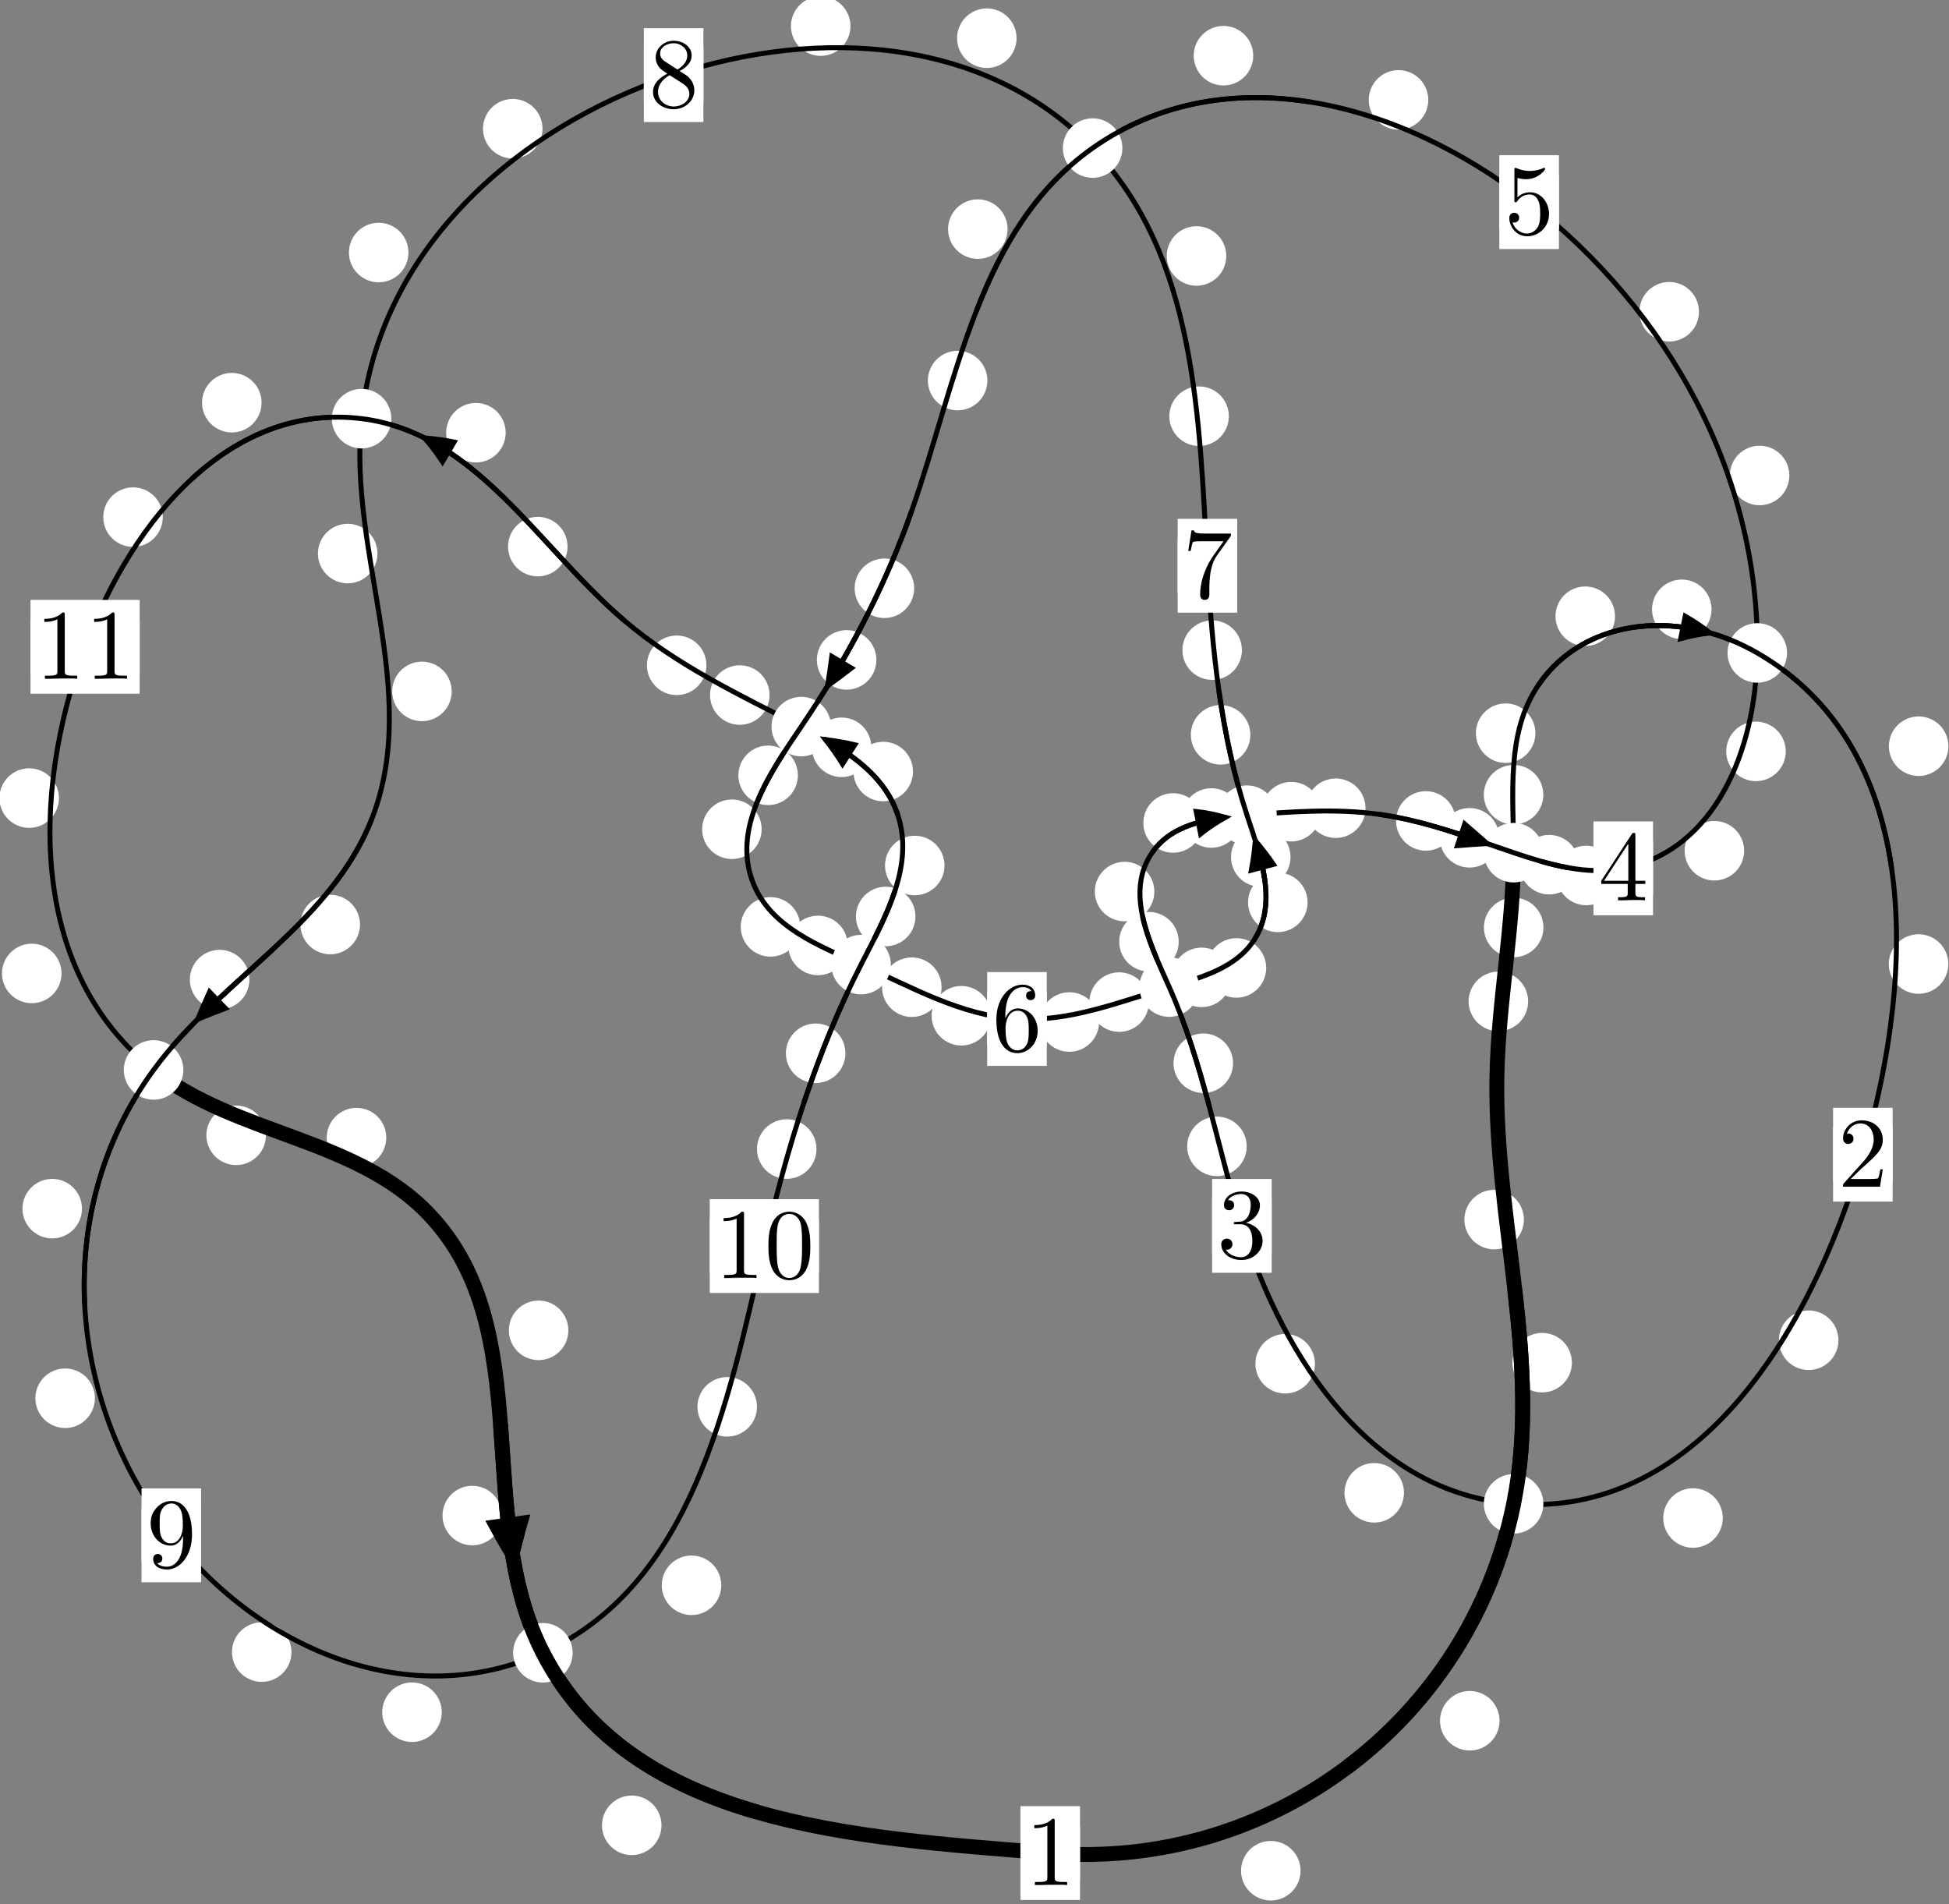 <?xml version="1.0"?>
<!-- Created by MetaPost 1.999 on 2021.07.06:0015 -->
<svg version="1.1" xmlns="http://www.w3.org/2000/svg" xmlns:xlink="http://www.w3.org/1999/xlink" width="195.722" height="191.196" viewBox="0 0 195.722 191.196">
<rect x="0" y="0" width="195.722" height="191.196" fill="#808080" stroke="none"/>
<!-- Original BoundingBox: -152.058807 -39.827332 43.662872 151.368332 -->
  <defs>
    <g transform="scale(0.01,0.01)" id="GLYPHcmr10_48">
      <path style="fill-rule: evenodd;" d="M460 -320C460 -400,455 -480,420 -554C374 -650,292 -666,250 -666C190 -666,117 -640,76 -547C44 -478,39 -400,39 -320C39 -245,43 -155,84 -79C127 2,200 22,249 22C303 22,379 1,423 -94C455 -163,460 -241,460 -320M249 -0C210 -0,151 -25,133 -121C122 -181,122 -273,122 -332C122 -396,122 -462,130 -516C149 -635,224 -644,249 -644C282 -644,348 -626,367 -527C377 -471,377 -395,377 -332C377 -257,377 -189,366 -125C351 -30,294 -0,249 -0"></path>
    </g>
    <g transform="scale(0.01,0.01)" id="GLYPHcmr10_49">
      <path style="fill-rule: evenodd;" d="M294 -640C294 -664,294 -666,271 -666C209 -602,121 -602,89 -602L89 -571C109 -571,168 -571,220 -597L220 -79C220 -43,217 -31,127 -31L95 -31L95 -0L257 -0L130 -3L217 -3L257 -3L297 -3L384 -3L419 -0L419 -31L387 -31C297 -31,294 -42,294 -79"></path>
    </g>
    <g transform="scale(0.01,0.01)" id="GLYPHcmr10_50">
      <path style="fill-rule: evenodd;" d="M127 -77L233 -180C389 -318,449 -372,449 -472C449 -586,359 -666,237 -666C124 -666,50 -574,50 -485C50 -429,100 -429,103 -429C120 -429,155 -441,155 -482C155 -508,137 -534,102 -534C94 -534,92 -534,89 -533C112 -598,166 -635,224 -635C315 -635,358 -554,358 -472C358 -392,308 -313,253 -251L61 -37C50 -26,50 -24,50 -0L421 -0L449 -174L424 -174C419 -144,412 -100,402 -85C395 -77,329 -77,307 -77"></path>
    </g>
    <g transform="scale(0.01,0.01)" id="GLYPHcmr10_51">
      <path style="fill-rule: evenodd;" d="M290 -352C372 -379,430 -449,430 -528C430 -610,342 -666,246 -666C145 -666,69 -606,69 -530C69 -497,91 -478,120 -478C151 -478,171 -500,171 -529C171 -579,124 -579,109 -579C140 -628,206 -641,242 -641C283 -641,338 -619,338 -529C338 -517,336 -459,310 -415C280 -367,246 -364,221 -363C213 -362,189 -360,182 -360C174 -359,167 -358,167 -348C167 -337,174 -337,191 -337L235 -337C317 -337,354 -269,354 -171C354 -35,285 -6,241 -6C198 -6,123 -23,88 -82C123 -77,154 -99,154 -137C154 -173,127 -193,98 -193C74 -193,42 -179,42 -135C42 -44,135 22,244 22C366 22,457 -69,457 -171C457 -253,394 -331,290 -352"></path>
    </g>
    <g transform="scale(0.01,0.01)" id="GLYPHcmr10_52">
      <path style="fill-rule: evenodd;" d="M294 -165L294 -78C294 -42,292 -31,218 -31L197 -31L197 -0L332 -0L238 -3L290 -3L332 -3L374 -3L427 -3L468 -0L468 -31L447 -31C373 -31,371 -42,371 -78L371 -165L471 -165L471 -196L371 -196L371 -651C371 -671,371 -677,355 -677C346 -677,343 -677,335 -665L28 -196L28 -165M300 -196L56 -196L300 -569"></path>
    </g>
    <g transform="scale(0.01,0.01)" id="GLYPHcmr10_53">
      <path style="fill-rule: evenodd;" d="M449 -201C449 -320,367 -420,259 -420C211 -420,168 -404,132 -369L132 -564C152 -558,185 -551,217 -551C340 -551,410 -642,410 -655C410 -661,407 -666,400 -666C399 -666,397 -666,392 -663C372 -654,323 -634,256 -634C216 -634,170 -641,123 -662C115 -665,113 -665,111 -665C101 -665,101 -657,101 -641L101 -345C101 -327,101 -319,115 -319C122 -319,124 -322,128 -328C139 -344,176 -398,257 -398C309 -398,334 -352,342 -334C358 -297,360 -258,360 -208C360 -173,360 -113,336 -71C312 -32,275 -6,229 -6C156 -6,99 -59,82 -118C85 -117,88 -116,99 -116C132 -116,149 -141,149 -165C149 -189,132 -214,99 -214C85 -214,50 -207,50 -161C50 -75,119 22,231 22C347 22,449 -74,449 -201"></path>
    </g>
    <g transform="scale(0.01,0.01)" id="GLYPHcmr10_54">
      <path style="fill-rule: evenodd;" d="M132 -328L132 -352C132 -605,256 -641,307 -641C331 -641,373 -635,395 -601C380 -601,340 -601,340 -556C340 -525,364 -510,386 -510C402 -510,432 -519,432 -558C432 -618,388 -666,305 -666C177 -666,42 -537,42 -316C42 -49,158 22,251 22C362 22,457 -72,457 -204C457 -331,368 -427,257 -427C189 -427,152 -376,132 -328M251 -6C188 -6,158 -66,152 -81C134 -128,134 -208,134 -226C134 -304,166 -404,256 -404C272 -404,318 -404,349 -342C367 -305,367 -254,367 -205C367 -157,367 -107,350 -71C320 -11,274 -6,251 -6"></path>
    </g>
    <g transform="scale(0.01,0.01)" id="GLYPHcmr10_55">
      <path style="fill-rule: evenodd;" d="M476 -609C485 -621,485 -623,485 -644L242 -644C120 -644,118 -657,114 -676L89 -676L56 -470L81 -470C84 -486,93 -549,106 -561C113 -567,191 -567,204 -567L411 -567C400 -551,321 -442,299 -409C209 -274,176 -135,176 -33C176 -23,176 22,222 22C268 22,268 -23,268 -33L268 -84C268 -139,271 -194,279 -248C283 -271,297 -357,341 -419"></path>
    </g>
    <g transform="scale(0.01,0.01)" id="GLYPHcmr10_56">
      <path style="fill-rule: evenodd;" d="M163 -457C117 -487,113 -521,113 -538C113 -599,178 -641,249 -641C322 -641,386 -589,386 -517C386 -460,347 -412,287 -377M309 -362C381 -399,430 -451,430 -517C430 -609,341 -666,250 -666C150 -666,69 -592,69 -499C69 -481,71 -436,113 -389C124 -377,161 -352,186 -335C128 -306,42 -250,42 -151C42 -45,144 22,249 22C362 22,457 -61,457 -168C457 -204,446 -249,408 -291C389 -312,373 -322,309 -362M209 -320L332 -242C360 -223,407 -193,407 -132C407 -58,332 -6,250 -6C164 -6,92 -68,92 -151C92 -209,124 -273,209 -320"></path>
    </g>
    <g transform="scale(0.01,0.01)" id="GLYPHcmr10_57">
      <path style="fill-rule: evenodd;" d="M367 -318L367 -286C367 -52,263 -6,205 -6C188 -6,134 -8,107 -42C151 -42,159 -71,159 -88C159 -119,135 -134,113 -134C97 -134,67 -125,67 -86C67 -19,121 22,206 22C335 22,457 -114,457 -329C457 -598,342 -666,253 -666C198 -666,149 -648,106 -603C65 -558,42 -516,42 -441C42 -316,130 -218,242 -218C303 -218,344 -260,367 -318M243 -241C227 -241,181 -241,150 -304C132 -341,132 -391,132 -440C132 -494,132 -541,153 -578C180 -628,218 -641,253 -641C299 -641,332 -607,349 -562C361 -530,365 -467,365 -421C365 -338,331 -241,243 -241"></path>
    </g>
  </defs>
  <path d="M130.606 187.839C130.606 187.046,130.291 186.286,129.73 185.725C129.17 185.165,128.41 184.85,127.617 184.85C126.824 184.85,126.064 185.165,125.504 185.725C124.943 186.286,124.628 187.046,124.628 187.839C124.628 188.631,124.943 189.391,125.504 189.952C126.064 190.512,126.824 190.827,127.617 190.827C128.41 190.827,129.17 190.512,129.73 189.952C130.291 189.391,130.606 188.631,130.606 187.839Z" style="fill: rgb(100%,100%,100%);stroke: none;"></path>
  <path d="M108.455 186.068C108.455 185.275,108.14 184.515,107.58 183.955C107.019 183.394,106.259 183.079,105.466 183.079C104.674 183.079,103.913 183.394,103.353 183.955C102.793 184.515,102.478 185.275,102.478 186.068C102.478 186.861,102.793 187.621,103.353 188.181C103.913 188.742,104.674 189.057,105.466 189.057C106.259 189.057,107.019 188.742,107.58 188.181C108.14 187.621,108.455 186.861,108.455 186.068Z" style="fill: rgb(100%,100%,100%);stroke: none;"></path>
  <path d="M157.853 136.826C157.853 136.033,157.539 135.273,156.978 134.712C156.418 134.152,155.657 133.837,154.865 133.837C154.072 133.837,153.312 134.152,152.751 134.712C152.191 135.273,151.876 136.033,151.876 136.826C151.876 137.618,152.191 138.379,152.751 138.939C153.312 139.5,154.072 139.814,154.865 139.814C155.657 139.814,156.418 139.5,156.978 138.939C157.539 138.379,157.853 137.618,157.853 136.826Z" style="fill: rgb(100%,100%,100%);stroke: none;"></path>
  <path d="M150.587 172.781C150.587 171.988,150.272 171.228,149.711 170.667C149.151 170.107,148.391 169.792,147.598 169.792C146.805 169.792,146.045 170.107,145.485 170.667C144.924 171.228,144.609 171.988,144.609 172.781C144.609 173.573,144.924 174.334,145.485 174.894C146.045 175.455,146.805 175.769,147.598 175.769C148.391 175.769,149.151 175.455,149.711 174.894C150.272 174.334,150.587 173.573,150.587 172.781Z" style="fill: rgb(100%,100%,100%);stroke: none;"></path>
  <path d="M153.458 100.55C153.458 99.758,153.143 98.998,152.582 98.437C152.022 97.877,151.261 97.562,150.469 97.562C149.676 97.562,148.916 97.877,148.355 98.437C147.795 98.998,147.48 99.758,147.48 100.55C147.48 101.343,147.795 102.103,148.355 102.664C148.916 103.224,149.676 103.539,150.469 103.539C151.261 103.539,152.022 103.224,152.582 102.664C153.143 102.103,153.458 101.343,153.458 100.55Z" style="fill: rgb(100%,100%,100%);stroke: none;"></path>
  <path d="M153.035 122.461C153.035 121.668,152.72 120.908,152.16 120.347C151.599 119.787,150.839 119.472,150.047 119.472C149.254 119.472,148.494 119.787,147.933 120.347C147.373 120.908,147.058 121.668,147.058 122.461C147.058 123.253,147.373 124.013,147.933 124.574C148.494 125.134,149.254 125.449,150.047 125.449C150.839 125.449,151.599 125.134,152.16 124.574C152.72 124.013,153.035 123.253,153.035 122.461Z" style="fill: rgb(100%,100%,100%);stroke: none;"></path>
  <path d="M154.984 79.797C154.984 79.004,154.669 78.244,154.109 77.684C153.548 77.123,152.788 76.808,151.995 76.808C151.203 76.808,150.443 77.123,149.882 77.684C149.322 78.244,149.007 79.004,149.007 79.797C149.007 80.59,149.322 81.35,149.882 81.91C150.443 82.471,151.203 82.786,151.995 82.786C152.788 82.786,153.548 82.471,154.109 81.91C154.669 81.35,154.984 80.59,154.984 79.797Z" style="fill: rgb(100%,100%,100%);stroke: none;"></path>
  <path d="M154.995 93.127C154.995 92.334,154.68 91.574,154.119 91.013C153.559 90.453,152.799 90.138,152.006 90.138C151.213 90.138,150.453 90.453,149.893 91.013C149.332 91.574,149.017 92.334,149.017 93.127C149.017 93.919,149.332 94.68,149.893 95.24C150.453 95.801,151.213 96.116,152.006 96.116C152.799 96.116,153.559 95.801,154.119 95.24C154.68 94.68,154.995 93.919,154.995 93.127Z" style="fill: rgb(100%,100%,100%);stroke: none;"></path>
  <path d="M162.183 61.877C162.183 61.084,161.868 60.324,161.307 59.764C160.747 59.203,159.987 58.888,159.194 58.888C158.401 58.888,157.641 59.203,157.081 59.764C156.52 60.324,156.205 61.084,156.205 61.877C156.205 62.67,156.52 63.43,157.081 63.99C157.641 64.551,158.401 64.866,159.194 64.866C159.987 64.866,160.747 64.551,161.307 63.99C161.868 63.43,162.183 62.67,162.183 61.877Z" style="fill: rgb(100%,100%,100%);stroke: none;"></path>
  <path d="M154.188 73.619C154.188 72.826,153.873 72.066,153.313 71.506C152.752 70.945,151.992 70.63,151.199 70.63C150.407 70.63,149.646 70.945,149.086 71.506C148.526 72.066,148.211 72.826,148.211 73.619C148.211 74.412,148.526 75.172,149.086 75.732C149.646 76.293,150.407 76.608,151.199 76.608C151.992 76.608,152.752 76.293,153.313 75.732C153.873 75.172,154.188 74.412,154.188 73.619Z" style="fill: rgb(100%,100%,100%);stroke: none;"></path>
  <path d="M195.663 74.927C195.663 74.134,195.348 73.374,194.787 72.814C194.227 72.253,193.467 71.938,192.674 71.938C191.881 71.938,191.121 72.253,190.561 72.814C190 73.374,189.685 74.134,189.685 74.927C189.685 75.72,190 76.48,190.561 77.04C191.121 77.601,191.881 77.916,192.674 77.916C193.467 77.916,194.227 77.601,194.787 77.04C195.348 76.48,195.663 75.72,195.663 74.927Z" style="fill: rgb(100%,100%,100%);stroke: none;"></path>
  <path d="M171.877 61.181C171.877 60.388,171.562 59.628,171.002 59.068C170.442 58.507,169.681 58.192,168.889 58.192C168.096 58.192,167.336 58.507,166.775 59.068C166.215 59.628,165.9 60.388,165.9 61.181C165.9 61.974,166.215 62.734,166.775 63.294C167.336 63.855,168.096 64.17,168.889 64.17C169.681 64.17,170.442 63.855,171.002 63.294C171.562 62.734,171.877 61.974,171.877 61.181Z" style="fill: rgb(100%,100%,100%);stroke: none;"></path>
  <path d="M184.618 134.573C184.618 133.781,184.303 133.02,183.743 132.46C183.183 131.9,182.422 131.585,181.63 131.585C180.837 131.585,180.077 131.9,179.516 132.46C178.956 133.02,178.641 133.781,178.641 134.573C178.641 135.366,178.956 136.126,179.516 136.687C180.077 137.247,180.837 137.562,181.63 137.562C182.422 137.562,183.183 137.247,183.743 136.687C184.303 136.126,184.618 135.366,184.618 134.573Z" style="fill: rgb(100%,100%,100%);stroke: none;"></path>
  <path d="M195.654 96.798C195.654 96.005,195.339 95.245,194.778 94.685C194.218 94.124,193.458 93.809,192.665 93.809C191.872 93.809,191.112 94.124,190.552 94.685C189.991 95.245,189.676 96.005,189.676 96.798C189.676 97.591,189.991 98.351,190.552 98.911C191.112 99.472,191.872 99.787,192.665 99.787C193.458 99.787,194.218 99.472,194.778 98.911C195.339 98.351,195.654 97.591,195.654 96.798Z" style="fill: rgb(100%,100%,100%);stroke: none;"></path>
  <path d="M140.99 149.893C140.99 149.101,140.675 148.34,140.115 147.78C139.554 147.219,138.794 146.904,138.001 146.904C137.209 146.904,136.448 147.219,135.888 147.78C135.328 148.34,135.013 149.101,135.013 149.893C135.013 150.686,135.328 151.446,135.888 152.007C136.448 152.567,137.209 152.882,138.001 152.882C138.794 152.882,139.554 152.567,140.115 152.007C140.675 151.446,140.99 150.686,140.99 149.893Z" style="fill: rgb(100%,100%,100%);stroke: none;"></path>
  <path d="M173.004 152.424C173.004 151.632,172.689 150.872,172.128 150.311C171.568 149.751,170.808 149.436,170.015 149.436C169.222 149.436,168.462 149.751,167.902 150.311C167.341 150.872,167.026 151.632,167.026 152.424C167.026 153.217,167.341 153.977,167.902 154.538C168.462 155.098,169.222 155.413,170.015 155.413C170.808 155.413,171.568 155.098,172.128 154.538C172.689 153.977,173.004 153.217,173.004 152.424Z" style="fill: rgb(100%,100%,100%);stroke: none;"></path>
  <path d="M125.196 115.107C125.196 114.315,124.881 113.554,124.321 112.994C123.761 112.434,123 112.119,122.208 112.119C121.415 112.119,120.655 112.434,120.094 112.994C119.534 113.554,119.219 114.315,119.219 115.107C119.219 115.9,119.534 116.66,120.094 117.221C120.655 117.781,121.415 118.096,122.208 118.096C123 118.096,123.761 117.781,124.321 117.221C124.881 116.66,125.196 115.9,125.196 115.107Z" style="fill: rgb(100%,100%,100%);stroke: none;"></path>
  <path d="M132.048 136.935C132.048 136.142,131.733 135.382,131.172 134.821C130.612 134.261,129.852 133.946,129.059 133.946C128.266 133.946,127.506 134.261,126.946 134.821C126.385 135.382,126.07 136.142,126.07 136.935C126.07 137.727,126.385 138.487,126.946 139.048C127.506 139.608,128.266 139.923,129.059 139.923C129.852 139.923,130.612 139.608,131.172 139.048C131.733 138.487,132.048 137.727,132.048 136.935Z" style="fill: rgb(100%,100%,100%);stroke: none;"></path>
  <path d="M118.368 94.559C118.368 93.766,118.053 93.006,117.493 92.446C116.932 91.885,116.172 91.57,115.379 91.57C114.587 91.57,113.826 91.885,113.266 92.446C112.706 93.006,112.391 93.766,112.391 94.559C112.391 95.352,112.706 96.112,113.266 96.672C113.826 97.233,114.587 97.548,115.379 97.548C116.172 97.548,116.932 97.233,117.493 96.672C118.053 96.112,118.368 95.352,118.368 94.559Z" style="fill: rgb(100%,100%,100%);stroke: none;"></path>
  <path d="M123.825 106.758C123.825 105.965,123.51 105.205,122.949 104.644C122.389 104.084,121.629 103.769,120.836 103.769C120.043 103.769,119.283 104.084,118.723 104.644C118.162 105.205,117.847 105.965,117.847 106.758C117.847 107.55,118.162 108.311,118.723 108.871C119.283 109.431,120.043 109.746,120.836 109.746C121.629 109.746,122.389 109.431,122.949 108.871C123.51 108.311,123.825 107.55,123.825 106.758Z" style="fill: rgb(100%,100%,100%);stroke: none;"></path>
  <path d="M120.793 82.633C120.793 81.841,120.478 81.08,119.918 80.52C119.357 79.96,118.597 79.645,117.805 79.645C117.012 79.645,116.252 79.96,115.691 80.52C115.131 81.08,114.816 81.841,114.816 82.633C114.816 83.426,115.131 84.186,115.691 84.747C116.252 85.307,117.012 85.622,117.805 85.622C118.597 85.622,119.357 85.307,119.918 84.747C120.478 84.186,120.793 83.426,120.793 82.633Z" style="fill: rgb(100%,100%,100%);stroke: none;"></path>
  <path d="M115.921 89.522C115.921 88.73,115.606 87.97,115.045 87.409C114.485 86.849,113.725 86.534,112.932 86.534C112.139 86.534,111.379 86.849,110.819 87.409C110.258 87.97,109.943 88.73,109.943 89.522C109.943 90.315,110.258 91.075,110.819 91.636C111.379 92.196,112.139 92.511,112.932 92.511C113.725 92.511,114.485 92.196,115.045 91.636C115.606 91.075,115.921 90.315,115.921 89.522Z" style="fill: rgb(100%,100%,100%);stroke: none;"></path>
  <path d="M132.658 81.502C132.658 80.709,132.343 79.949,131.782 79.389C131.222 78.828,130.462 78.513,129.669 78.513C128.876 78.513,128.116 78.828,127.556 79.389C126.995 79.949,126.68 80.709,126.68 81.502C126.68 82.295,126.995 83.055,127.556 83.615C128.116 84.176,128.876 84.491,129.669 84.491C130.462 84.491,131.222 84.176,131.782 83.615C132.343 83.055,132.658 82.295,132.658 81.502Z" style="fill: rgb(100%,100%,100%);stroke: none;"></path>
  <path d="M124.636 82.136C124.636 81.343,124.321 80.583,123.76 80.022C123.2 79.462,122.44 79.147,121.647 79.147C120.854 79.147,120.094 79.462,119.534 80.022C118.973 80.583,118.658 81.343,118.658 82.136C118.658 82.928,118.973 83.689,119.534 84.249C120.094 84.81,120.854 85.124,121.647 85.124C122.44 85.124,123.2 84.81,123.76 84.249C124.321 83.689,124.636 82.928,124.636 82.136Z" style="fill: rgb(100%,100%,100%);stroke: none;"></path>
  <path d="M146.174 82.429C146.174 81.637,145.859 80.876,145.298 80.316C144.738 79.755,143.978 79.441,143.185 79.441C142.392 79.441,141.632 79.755,141.072 80.316C140.511 80.876,140.196 81.637,140.196 82.429C140.196 83.222,140.511 83.982,141.072 84.543C141.632 85.103,142.392 85.418,143.185 85.418C143.978 85.418,144.738 85.103,145.298 84.543C145.859 83.982,146.174 83.222,146.174 82.429Z" style="fill: rgb(100%,100%,100%);stroke: none;"></path>
  <path d="M137.128 81.154C137.128 80.362,136.813 79.602,136.253 79.041C135.692 78.481,134.932 78.166,134.14 78.166C133.347 78.166,132.587 78.481,132.026 79.041C131.466 79.602,131.151 80.362,131.151 81.154C131.151 81.947,131.466 82.707,132.026 83.268C132.587 83.828,133.347 84.143,134.14 84.143C134.932 84.143,135.692 83.828,136.253 83.268C136.813 82.707,137.128 81.947,137.128 81.154Z" style="fill: rgb(100%,100%,100%);stroke: none;"></path>
  <path d="M158.562 86.823C158.562 86.031,158.247 85.27,157.686 84.71C157.126 84.149,156.366 83.835,155.573 83.835C154.78 83.835,154.02 84.149,153.46 84.71C152.899 85.27,152.584 86.031,152.584 86.823C152.584 87.616,152.899 88.376,153.46 88.937C154.02 89.497,154.78 89.812,155.573 89.812C156.366 89.812,157.126 89.497,157.686 88.937C158.247 88.376,158.562 87.616,158.562 86.823Z" style="fill: rgb(100%,100%,100%);stroke: none;"></path>
  <path d="M150.563 84.123C150.563 83.33,150.248 82.57,149.688 82.01C149.127 81.449,148.367 81.134,147.574 81.134C146.782 81.134,146.022 81.449,145.461 82.01C144.901 82.57,144.586 83.33,144.586 84.123C144.586 84.916,144.901 85.676,145.461 86.236C146.022 86.797,146.782 87.112,147.574 87.112C148.367 87.112,149.127 86.797,149.688 86.236C150.248 85.676,150.563 84.916,150.563 84.123Z" style="fill: rgb(100%,100%,100%);stroke: none;"></path>
  <path d="M175.15 85.424C175.15 84.631,174.835 83.871,174.275 83.311C173.714 82.75,172.954 82.435,172.162 82.435C171.369 82.435,170.609 82.75,170.048 83.311C169.488 83.871,169.173 84.631,169.173 85.424C169.173 86.217,169.488 86.977,170.048 87.537C170.609 88.098,171.369 88.413,172.162 88.413C172.954 88.413,173.714 88.098,174.275 87.537C174.835 86.977,175.15 86.217,175.15 85.424Z" style="fill: rgb(100%,100%,100%);stroke: none;"></path>
  <path d="M162.288 87.907C162.288 87.114,161.973 86.354,161.413 85.793C160.853 85.233,160.092 84.918,159.3 84.918C158.507 84.918,157.747 85.233,157.186 85.793C156.626 86.354,156.311 87.114,156.311 87.907C156.311 88.699,156.626 89.46,157.186 90.02C157.747 90.58,158.507 90.895,159.3 90.895C160.092 90.895,160.853 90.58,161.413 90.02C161.973 89.46,162.288 88.699,162.288 87.907Z" style="fill: rgb(100%,100%,100%);stroke: none;"></path>
  <path d="M179.69 47.744C179.69 46.951,179.375 46.191,178.815 45.63C178.254 45.07,177.494 44.755,176.701 44.755C175.909 44.755,175.149 45.07,174.588 45.63C174.028 46.191,173.713 46.951,173.713 47.744C173.713 48.536,174.028 49.297,174.588 49.857C175.149 50.417,175.909 50.732,176.701 50.732C177.494 50.732,178.254 50.417,178.815 49.857C179.375 49.297,179.69 48.536,179.69 47.744Z" style="fill: rgb(100%,100%,100%);stroke: none;"></path>
  <path d="M179.328 75.447C179.328 74.654,179.013 73.894,178.452 73.334C177.892 72.773,177.132 72.458,176.339 72.458C175.546 72.458,174.786 72.773,174.226 73.334C173.665 73.894,173.35 74.654,173.35 75.447C173.35 76.24,173.665 77,174.226 77.56C174.786 78.121,175.546 78.436,176.339 78.436C177.132 78.436,177.892 78.121,178.452 77.56C179.013 77,179.328 76.24,179.328 75.447Z" style="fill: rgb(100%,100%,100%);stroke: none;"></path>
  <path d="M143.43 10.031C143.43 9.238,143.115 8.478,142.555 7.918C141.995 7.357,141.234 7.042,140.442 7.042C139.649 7.042,138.889 7.357,138.328 7.918C137.768 8.478,137.453 9.238,137.453 10.031C137.453 10.824,137.768 11.584,138.328 12.145C138.889 12.705,139.649 13.02,140.442 13.02C141.234 13.02,141.995 12.705,142.555 12.145C143.115 11.584,143.43 10.824,143.43 10.031Z" style="fill: rgb(100%,100%,100%);stroke: none;"></path>
  <path d="M170.612 31.303C170.612 30.51,170.297 29.75,169.737 29.19C169.176 28.629,168.416 28.314,167.624 28.314C166.831 28.314,166.071 28.629,165.51 29.19C164.95 29.75,164.635 30.51,164.635 31.303C164.635 32.096,164.95 32.856,165.51 33.416C166.071 33.977,166.831 34.292,167.624 34.292C168.416 34.292,169.176 33.977,169.737 33.416C170.297 32.856,170.612 32.096,170.612 31.303Z" style="fill: rgb(100%,100%,100%);stroke: none;"></path>
  <path d="M101.183 23.006C101.183 22.213,100.868 21.453,100.308 20.892C99.747 20.332,98.987 20.017,98.195 20.017C97.402 20.017,96.642 20.332,96.081 20.892C95.521 21.453,95.206 22.213,95.206 23.006C95.206 23.798,95.521 24.558,96.081 25.119C96.642 25.679,97.402 25.994,98.195 25.994C98.987 25.994,99.747 25.679,100.308 25.119C100.868 24.558,101.183 23.798,101.183 23.006Z" style="fill: rgb(100%,100%,100%);stroke: none;"></path>
  <path d="M125.852 5.592C125.852 4.799,125.537 4.039,124.976 3.479C124.416 2.918,123.656 2.603,122.863 2.603C122.07 2.603,121.31 2.918,120.75 3.479C120.189 4.039,119.874 4.799,119.874 5.592C119.874 6.385,120.189 7.145,120.75 7.705C121.31 8.266,122.07 8.581,122.863 8.581C123.656 8.581,124.416 8.266,124.976 7.705C125.537 7.145,125.852 6.385,125.852 5.592Z" style="fill: rgb(100%,100%,100%);stroke: none;"></path>
  <path d="M91.802 59.068C91.802 58.275,91.487 57.515,90.927 56.955C90.366 56.394,89.606 56.079,88.813 56.079C88.021 56.079,87.26 56.394,86.7 56.955C86.139 57.515,85.824 58.275,85.824 59.068C85.824 59.861,86.139 60.621,86.7 61.181C87.26 61.742,88.021 62.057,88.813 62.057C89.606 62.057,90.366 61.742,90.927 61.181C91.487 60.621,91.802 59.861,91.802 59.068Z" style="fill: rgb(100%,100%,100%);stroke: none;"></path>
  <path d="M99.157 38.212C99.157 37.419,98.842 36.659,98.281 36.099C97.721 35.538,96.961 35.223,96.168 35.223C95.375 35.223,94.615 35.538,94.055 36.099C93.494 36.659,93.179 37.419,93.179 38.212C93.179 39.005,93.494 39.765,94.055 40.325C94.615 40.886,95.375 41.201,96.168 41.201C96.961 41.201,97.721 40.886,98.281 40.325C98.842 39.765,99.157 39.005,99.157 38.212Z" style="fill: rgb(100%,100%,100%);stroke: none;"></path>
  <path d="M80.127 77.848C80.127 77.056,79.812 76.295,79.252 75.735C78.691 75.174,77.931 74.86,77.138 74.86C76.346 74.86,75.585 75.174,75.025 75.735C74.464 76.295,74.149 77.056,74.149 77.848C74.149 78.641,74.464 79.401,75.025 79.962C75.585 80.522,76.346 80.837,77.138 80.837C77.931 80.837,78.691 80.522,79.252 79.962C79.812 79.401,80.127 78.641,80.127 77.848Z" style="fill: rgb(100%,100%,100%);stroke: none;"></path>
  <path d="M88.007 66.261C88.007 65.468,87.692 64.708,87.131 64.148C86.571 63.587,85.811 63.272,85.018 63.272C84.225 63.272,83.465 63.587,82.905 64.148C82.344 64.708,82.029 65.468,82.029 66.261C82.029 67.054,82.344 67.814,82.905 68.374C83.465 68.935,84.225 69.25,85.018 69.25C85.811 69.25,86.571 68.935,87.131 68.374C87.692 67.814,88.007 67.054,88.007 66.261Z" style="fill: rgb(100%,100%,100%);stroke: none;"></path>
  <path d="M80.364 93.069C80.364 92.276,80.049 91.516,79.489 90.955C78.929 90.395,78.168 90.08,77.376 90.08C76.583 90.08,75.823 90.395,75.262 90.955C74.702 91.516,74.387 92.276,74.387 93.069C74.387 93.861,74.702 94.622,75.262 95.182C75.823 95.742,76.583 96.057,77.376 96.057C78.168 96.057,78.929 95.742,79.489 95.182C80.049 94.622,80.364 93.861,80.364 93.069Z" style="fill: rgb(100%,100%,100%);stroke: none;"></path>
  <path d="M76.487 83.265C76.487 82.473,76.172 81.713,75.611 81.152C75.051 80.592,74.291 80.277,73.498 80.277C72.705 80.277,71.945 80.592,71.385 81.152C70.824 81.713,70.509 82.473,70.509 83.265C70.509 84.058,70.824 84.818,71.385 85.379C71.945 85.939,72.705 86.254,73.498 86.254C74.291 86.254,75.051 85.939,75.611 85.379C76.172 84.818,76.487 84.058,76.487 83.265Z" style="fill: rgb(100%,100%,100%);stroke: none;"></path>
  <path d="M94.553 99.124C94.553 98.331,94.238 97.571,93.677 97.011C93.117 96.45,92.357 96.135,91.564 96.135C90.771 96.135,90.011 96.45,89.451 97.011C88.89 97.571,88.575 98.331,88.575 99.124C88.575 99.917,88.89 100.677,89.451 101.237C90.011 101.798,90.771 102.113,91.564 102.113C92.357 102.113,93.117 101.798,93.677 101.237C94.238 100.677,94.553 99.917,94.553 99.124Z" style="fill: rgb(100%,100%,100%);stroke: none;"></path>
  <path d="M85.134 94.933C85.134 94.14,84.82 93.38,84.259 92.819C83.699 92.259,82.938 91.944,82.146 91.944C81.353 91.944,80.593 92.259,80.032 92.819C79.472 93.38,79.157 94.14,79.157 94.933C79.157 95.725,79.472 96.486,80.032 97.046C80.593 97.607,81.353 97.922,82.146 97.922C82.938 97.922,83.699 97.607,84.259 97.046C84.82 96.486,85.134 95.725,85.134 94.933Z" style="fill: rgb(100%,100%,100%);stroke: none;"></path>
  <path d="M110.373 102.622C110.373 101.829,110.058 101.069,109.497 100.508C108.937 99.948,108.177 99.633,107.384 99.633C106.591 99.633,105.831 99.948,105.271 100.508C104.71 101.069,104.395 101.829,104.395 102.622C104.395 103.414,104.71 104.174,105.271 104.735C105.831 105.295,106.591 105.61,107.384 105.61C108.177 105.61,108.937 105.295,109.497 104.735C110.058 104.174,110.373 103.414,110.373 102.622Z" style="fill: rgb(100%,100%,100%);stroke: none;"></path>
  <path d="M99.531 101.992C99.531 101.199,99.216 100.439,98.655 99.879C98.095 99.318,97.335 99.003,96.542 99.003C95.749 99.003,94.989 99.318,94.429 99.879C93.868 100.439,93.553 101.199,93.553 101.992C93.553 102.785,93.868 103.545,94.429 104.105C94.989 104.666,95.749 104.981,96.542 104.981C97.335 104.981,98.095 104.666,98.655 104.105C99.216 103.545,99.531 102.785,99.531 101.992Z" style="fill: rgb(100%,100%,100%);stroke: none;"></path>
  <path d="M123.656 98.138C123.656 97.346,123.341 96.585,122.78 96.025C122.22 95.464,121.46 95.15,120.667 95.15C119.874 95.15,119.114 95.464,118.554 96.025C117.993 96.585,117.678 97.346,117.678 98.138C117.678 98.931,117.993 99.691,118.554 100.252C119.114 100.812,119.874 101.127,120.667 101.127C121.46 101.127,122.22 100.812,122.78 100.252C123.341 99.691,123.656 98.931,123.656 98.138Z" style="fill: rgb(100%,100%,100%);stroke: none;"></path>
  <path d="M115.377 100.621C115.377 99.828,115.062 99.068,114.501 98.507C113.941 97.947,113.181 97.632,112.388 97.632C111.595 97.632,110.835 97.947,110.275 98.507C109.714 99.068,109.399 99.828,109.399 100.621C109.399 101.413,109.714 102.173,110.275 102.734C110.835 103.294,111.595 103.609,112.388 103.609C113.181 103.609,113.941 103.294,114.501 102.734C115.062 102.173,115.377 101.413,115.377 100.621Z" style="fill: rgb(100%,100%,100%);stroke: none;"></path>
  <path d="M131.309 90.609C131.309 89.816,130.994 89.056,130.433 88.495C129.873 87.935,129.113 87.62,128.32 87.62C127.527 87.62,126.767 87.935,126.207 88.495C125.646 89.056,125.331 89.816,125.331 90.609C125.331 91.401,125.646 92.161,126.207 92.722C126.767 93.282,127.527 93.597,128.32 93.597C129.113 93.597,129.873 93.282,130.433 92.722C130.994 92.161,131.309 91.401,131.309 90.609Z" style="fill: rgb(100%,100%,100%);stroke: none;"></path>
  <path d="M127.156 97.191C127.156 96.398,126.841 95.638,126.28 95.078C125.72 94.517,124.96 94.202,124.167 94.202C123.374 94.202,122.614 94.517,122.054 95.078C121.493 95.638,121.178 96.398,121.178 97.191C121.178 97.984,121.493 98.744,122.054 99.304C122.614 99.865,123.374 100.18,124.167 100.18C124.96 100.18,125.72 99.865,126.28 99.304C126.841 98.744,127.156 97.984,127.156 97.191Z" style="fill: rgb(100%,100%,100%);stroke: none;"></path>
  <path d="M125.563 73.783C125.563 72.991,125.248 72.23,124.687 71.67C124.127 71.109,123.367 70.794,122.574 70.794C121.781 70.794,121.021 71.109,120.461 71.67C119.9 72.23,119.585 72.991,119.585 73.783C119.585 74.576,119.9 75.336,120.461 75.897C121.021 76.457,121.781 76.772,122.574 76.772C123.367 76.772,124.127 76.457,124.687 75.897C125.248 75.336,125.563 74.576,125.563 73.783Z" style="fill: rgb(100%,100%,100%);stroke: none;"></path>
  <path d="M129.597 86.055C129.597 85.263,129.283 84.503,128.722 83.942C128.162 83.382,127.401 83.067,126.609 83.067C125.816 83.067,125.056 83.382,124.495 83.942C123.935 84.503,123.62 85.263,123.62 86.055C123.62 86.848,123.935 87.608,124.495 88.169C125.056 88.729,125.816 89.044,126.609 89.044C127.401 89.044,128.162 88.729,128.722 88.169C129.283 87.608,129.597 86.848,129.597 86.055Z" style="fill: rgb(100%,100%,100%);stroke: none;"></path>
  <path d="M123.404 41.792C123.404 41,123.089 40.24,122.528 39.679C121.968 39.119,121.208 38.804,120.415 38.804C119.622 38.804,118.862 39.119,118.302 39.679C117.741 40.24,117.426 41,117.426 41.792C117.426 42.585,117.741 43.345,118.302 43.906C118.862 44.466,119.622 44.781,120.415 44.781C121.208 44.781,121.968 44.466,122.528 43.906C123.089 43.345,123.404 42.585,123.404 41.792Z" style="fill: rgb(100%,100%,100%);stroke: none;"></path>
  <path d="M124.716 65.281C124.716 64.489,124.401 63.728,123.841 63.168C123.28 62.607,122.52 62.293,121.727 62.293C120.935 62.293,120.175 62.607,119.614 63.168C119.054 63.728,118.739 64.489,118.739 65.281C118.739 66.074,119.054 66.834,119.614 67.395C120.175 67.955,120.935 68.27,121.727 68.27C122.52 68.27,123.28 67.955,123.841 67.395C124.401 66.834,124.716 66.074,124.716 65.281Z" style="fill: rgb(100%,100%,100%);stroke: none;"></path>
  <path d="M102.086 3.834C102.086 3.041,101.771 2.281,101.211 1.72C100.65 1.16,99.89 0.845,99.097 0.845C98.305 0.845,97.545 1.16,96.984 1.72C96.424 2.281,96.109 3.041,96.109 3.834C96.109 4.626,96.424 5.386,96.984 5.947C97.545 6.507,98.305 6.822,99.097 6.822C99.89 6.822,100.65 6.507,101.211 5.947C101.771 5.386,102.086 4.626,102.086 3.834Z" style="fill: rgb(100%,100%,100%);stroke: none;"></path>
  <path d="M123.145 25.703C123.145 24.911,122.83 24.151,122.27 23.59C121.709 23.03,120.949 22.715,120.157 22.715C119.364 22.715,118.604 23.03,118.043 23.59C117.483 24.151,117.168 24.911,117.168 25.703C117.168 26.496,117.483 27.256,118.043 27.817C118.604 28.377,119.364 28.692,120.157 28.692C120.949 28.692,121.709 28.377,122.27 27.817C122.83 27.256,123.145 26.496,123.145 25.703Z" style="fill: rgb(100%,100%,100%);stroke: none;"></path>
  <path d="M54.48 12.923C54.48 12.131,54.165 11.371,53.604 10.81C53.044 10.25,52.284 9.935,51.491 9.935C50.698 9.935,49.938 10.25,49.378 10.81C48.817 11.371,48.502 12.131,48.502 12.923C48.502 13.716,48.817 14.476,49.378 15.037C49.938 15.597,50.698 15.912,51.491 15.912C52.284 15.912,53.044 15.597,53.604 15.037C54.165 14.476,54.48 13.716,54.48 12.923Z" style="fill: rgb(100%,100%,100%);stroke: none;"></path>
  <path d="M85.405 2.62C85.405 1.828,85.09 1.068,84.53 0.507C83.969 -0.053,83.209 -0.368,82.416 -0.368C81.624 -0.368,80.863 -0.053,80.303 0.507C79.742 1.068,79.427 1.828,79.427 2.62C79.427 3.413,79.742 4.173,80.303 4.734C80.863 5.294,81.624 5.609,82.416 5.609C83.209 5.609,83.969 5.294,84.53 4.734C85.09 4.173,85.405 3.413,85.405 2.62Z" style="fill: rgb(100%,100%,100%);stroke: none;"></path>
  <path d="M37.905 55.584C37.905 54.791,37.59 54.031,37.03 53.47C36.469 52.91,35.709 52.595,34.917 52.595C34.124 52.595,33.364 52.91,32.803 53.47C32.243 54.031,31.928 54.791,31.928 55.584C31.928 56.376,32.243 57.137,32.803 57.697C33.364 58.257,34.124 58.572,34.917 58.572C35.709 58.572,36.469 58.257,37.03 57.697C37.59 57.137,37.905 56.376,37.905 55.584Z" style="fill: rgb(100%,100%,100%);stroke: none;"></path>
  <path d="M41.016 25.357C41.016 24.564,40.701 23.804,40.141 23.244C39.58 22.683,38.82 22.368,38.027 22.368C37.235 22.368,36.475 22.683,35.914 23.244C35.354 23.804,35.039 24.564,35.039 25.357C35.039 26.15,35.354 26.91,35.914 27.47C36.475 28.031,37.235 28.346,38.027 28.346C38.82 28.346,39.58 28.031,40.141 27.47C40.701 26.91,41.016 26.15,41.016 25.357Z" style="fill: rgb(100%,100%,100%);stroke: none;"></path>
  <path d="M36.152 92.835C36.152 92.042,35.837 91.282,35.276 90.721C34.716 90.161,33.956 89.846,33.163 89.846C32.37 89.846,31.61 90.161,31.05 90.721C30.489 91.282,30.174 92.042,30.174 92.835C30.174 93.627,30.489 94.387,31.05 94.948C31.61 95.508,32.37 95.823,33.163 95.823C33.956 95.823,34.716 95.508,35.276 94.948C35.837 94.387,36.152 93.627,36.152 92.835Z" style="fill: rgb(100%,100%,100%);stroke: none;"></path>
  <path d="M45.362 69.424C45.362 68.631,45.047 67.871,44.487 67.311C43.927 66.75,43.166 66.435,42.374 66.435C41.581 66.435,40.821 66.75,40.26 67.311C39.7 67.871,39.385 68.631,39.385 69.424C39.385 70.217,39.7 70.977,40.26 71.537C40.821 72.098,41.581 72.413,42.374 72.413C43.166 72.413,43.927 72.098,44.487 71.537C45.047 70.977,45.362 70.217,45.362 69.424Z" style="fill: rgb(100%,100%,100%);stroke: none;"></path>
  <path d="M8.233 121.361C8.233 120.568,7.918 119.808,7.357 119.248C6.797 118.687,6.037 118.372,5.244 118.372C4.451 118.372,3.691 118.687,3.131 119.248C2.57 119.808,2.255 120.568,2.255 121.361C2.255 122.154,2.57 122.914,3.131 123.475C3.691 124.035,4.451 124.35,5.244 124.35C6.037 124.35,6.797 124.035,7.357 123.475C7.918 122.914,8.233 122.154,8.233 121.361Z" style="fill: rgb(100%,100%,100%);stroke: none;"></path>
  <path d="M25.043 98.362C25.043 97.569,24.728 96.809,24.167 96.248C23.607 95.688,22.846 95.373,22.054 95.373C21.261 95.373,20.501 95.688,19.94 96.248C19.38 96.809,19.065 97.569,19.065 98.362C19.065 99.154,19.38 99.915,19.94 100.475C20.501 101.036,21.261 101.35,22.054 101.35C22.846 101.35,23.607 101.036,24.167 100.475C24.728 99.915,25.043 99.154,25.043 98.362Z" style="fill: rgb(100%,100%,100%);stroke: none;"></path>
  <path d="M29.271 165.887C29.271 165.094,28.957 164.334,28.396 163.774C27.836 163.213,27.075 162.898,26.283 162.898C25.49 162.898,24.73 163.213,24.169 163.774C23.609 164.334,23.294 165.094,23.294 165.887C23.294 166.68,23.609 167.44,24.169 168C24.73 168.561,25.49 168.876,26.283 168.876C27.075 168.876,27.836 168.561,28.396 168C28.957 167.44,29.271 166.68,29.271 165.887Z" style="fill: rgb(100%,100%,100%);stroke: none;"></path>
  <path d="M9.53 140.399C9.53 139.606,9.215 138.846,8.655 138.286C8.094 137.725,7.334 137.41,6.542 137.41C5.749 137.41,4.989 137.725,4.428 138.286C3.868 138.846,3.553 139.606,3.553 140.399C3.553 141.192,3.868 141.952,4.428 142.512C4.989 143.073,5.749 143.388,6.542 143.388C7.334 143.388,8.094 143.073,8.655 142.512C9.215 141.952,9.53 141.192,9.53 140.399Z" style="fill: rgb(100%,100%,100%);stroke: none;"></path>
  <path d="M72.433 159.178C72.433 158.386,72.118 157.626,71.558 157.065C70.997 156.505,70.237 156.19,69.444 156.19C68.652 156.19,67.892 156.505,67.331 157.065C66.771 157.626,66.456 158.386,66.456 159.178C66.456 159.971,66.771 160.731,67.331 161.292C67.892 161.852,68.652 162.167,69.444 162.167C70.237 162.167,70.997 161.852,71.558 161.292C72.118 160.731,72.433 159.971,72.433 159.178Z" style="fill: rgb(100%,100%,100%);stroke: none;"></path>
  <path d="M44.362 171.923C44.362 171.131,44.047 170.37,43.487 169.81C42.926 169.25,42.166 168.935,41.373 168.935C40.581 168.935,39.82 169.25,39.26 169.81C38.7 170.37,38.385 171.131,38.385 171.923C38.385 172.716,38.7 173.476,39.26 174.037C39.82 174.597,40.581 174.912,41.373 174.912C42.166 174.912,42.926 174.597,43.487 174.037C44.047 173.476,44.362 172.716,44.362 171.923Z" style="fill: rgb(100%,100%,100%);stroke: none;"></path>
  <path d="M81.994 115.375C81.994 114.582,81.679 113.822,81.118 113.262C80.558 112.701,79.798 112.386,79.005 112.386C78.212 112.386,77.452 112.701,76.892 113.262C76.331 113.822,76.016 114.582,76.016 115.375C76.016 116.168,76.331 116.928,76.892 117.488C77.452 118.049,78.212 118.364,79.005 118.364C79.798 118.364,80.558 118.049,81.118 117.488C81.679 116.928,81.994 116.168,81.994 115.375Z" style="fill: rgb(100%,100%,100%);stroke: none;"></path>
  <path d="M76.016 141.26C76.016 140.468,75.701 139.707,75.14 139.147C74.58 138.586,73.82 138.272,73.027 138.272C72.234 138.272,71.474 138.586,70.914 139.147C70.353 139.707,70.038 140.468,70.038 141.26C70.038 142.053,70.353 142.813,70.914 143.374C71.474 143.934,72.234 144.249,73.027 144.249C73.82 144.249,74.58 143.934,75.14 143.374C75.701 142.813,76.016 142.053,76.016 141.26Z" style="fill: rgb(100%,100%,100%);stroke: none;"></path>
  <path d="M91.931 92.025C91.931 91.232,91.616 90.472,91.056 89.912C90.495 89.351,89.735 89.036,88.942 89.036C88.15 89.036,87.39 89.351,86.829 89.912C86.269 90.472,85.954 91.232,85.954 92.025C85.954 92.818,86.269 93.578,86.829 94.138C87.39 94.699,88.15 95.014,88.942 95.014C89.735 95.014,90.495 94.699,91.056 94.138C91.616 93.578,91.931 92.818,91.931 92.025Z" style="fill: rgb(100%,100%,100%);stroke: none;"></path>
  <path d="M84.899 105.759C84.899 104.966,84.584 104.206,84.023 103.646C83.463 103.085,82.702 102.77,81.91 102.77C81.117 102.77,80.357 103.085,79.796 103.646C79.236 104.206,78.921 104.966,78.921 105.759C78.921 106.552,79.236 107.312,79.796 107.872C80.357 108.433,81.117 108.748,81.91 108.748C82.702 108.748,83.463 108.433,84.023 107.872C84.584 107.312,84.899 106.552,84.899 105.759Z" style="fill: rgb(100%,100%,100%);stroke: none;"></path>
  <path d="M91.685 77.47C91.685 76.677,91.37 75.917,90.809 75.356C90.249 74.796,89.488 74.481,88.696 74.481C87.903 74.481,87.143 74.796,86.582 75.356C86.022 75.917,85.707 76.677,85.707 77.47C85.707 78.262,86.022 79.023,86.582 79.583C87.143 80.143,87.903 80.458,88.696 80.458C89.488 80.458,90.249 80.143,90.809 79.583C91.37 79.023,91.685 78.262,91.685 77.47Z" style="fill: rgb(100%,100%,100%);stroke: none;"></path>
  <path d="M94.851 86.905C94.851 86.113,94.536 85.352,93.976 84.792C93.415 84.231,92.655 83.917,91.862 83.917C91.07 83.917,90.309 84.231,89.749 84.792C89.188 85.352,88.874 86.113,88.874 86.905C88.874 87.698,89.188 88.458,89.749 89.019C90.309 89.579,91.07 89.894,91.862 89.894C92.655 89.894,93.415 89.579,93.976 89.019C94.536 88.458,94.851 87.698,94.851 86.905Z" style="fill: rgb(100%,100%,100%);stroke: none;"></path>
  <path d="M77.279 69.79C77.279 68.997,76.964 68.237,76.404 67.677C75.843 67.116,75.083 66.801,74.291 66.801C73.498 66.801,72.738 67.116,72.177 67.677C71.617 68.237,71.302 68.997,71.302 69.79C71.302 70.583,71.617 71.343,72.177 71.903C72.738 72.464,73.498 72.779,74.291 72.779C75.083 72.779,75.843 72.464,76.404 71.903C76.964 71.343,77.279 70.583,77.279 69.79Z" style="fill: rgb(100%,100%,100%);stroke: none;"></path>
  <path d="M87.504 75.036C87.504 74.243,87.189 73.483,86.629 72.922C86.068 72.362,85.308 72.047,84.515 72.047C83.723 72.047,82.963 72.362,82.402 72.922C81.842 73.483,81.527 74.243,81.527 75.036C81.527 75.828,81.842 76.588,82.402 77.149C82.963 77.709,83.723 78.024,84.515 78.024C85.308 78.024,86.068 77.709,86.629 77.149C87.189 76.588,87.504 75.828,87.504 75.036Z" style="fill: rgb(100%,100%,100%);stroke: none;"></path>
  <path d="M56.995 54.885C56.995 54.093,56.68 53.333,56.119 52.772C55.559 52.212,54.799 51.897,54.006 51.897C53.213 51.897,52.453 52.212,51.893 52.772C51.332 53.333,51.017 54.093,51.017 54.885C51.017 55.678,51.332 56.438,51.893 56.999C52.453 57.559,53.213 57.874,54.006 57.874C54.799 57.874,55.559 57.559,56.119 56.999C56.68 56.438,56.995 55.678,56.995 54.885Z" style="fill: rgb(100%,100%,100%);stroke: none;"></path>
  <path d="M70.943 66.802C70.943 66.009,70.628 65.249,70.068 64.689C69.507 64.128,68.747 63.813,67.954 63.813C67.162 63.813,66.401 64.128,65.841 64.689C65.281 65.249,64.966 66.009,64.966 66.802C64.966 67.595,65.281 68.355,65.841 68.915C66.401 69.476,67.162 69.791,67.954 69.791C68.747 69.791,69.507 69.476,70.068 68.915C70.628 68.355,70.943 67.595,70.943 66.802Z" style="fill: rgb(100%,100%,100%);stroke: none;"></path>
  <path d="M26.268 40.435C26.268 39.642,25.953 38.882,25.392 38.322C24.832 37.761,24.072 37.446,23.279 37.446C22.486 37.446,21.726 37.761,21.166 38.322C20.605 38.882,20.29 39.642,20.29 40.435C20.29 41.228,20.605 41.988,21.166 42.548C21.726 43.109,22.486 43.424,23.279 43.424C24.072 43.424,24.832 43.109,25.392 42.548C25.953 41.988,26.268 41.228,26.268 40.435Z" style="fill: rgb(100%,100%,100%);stroke: none;"></path>
  <path d="M50.781 43.449C50.781 42.656,50.466 41.896,49.906 41.335C49.345 40.775,48.585 40.46,47.793 40.46C47 40.46,46.24 40.775,45.679 41.335C45.119 41.896,44.804 42.656,44.804 43.449C44.804 44.241,45.119 45.002,45.679 45.562C46.24 46.123,47 46.438,47.793 46.438C48.585 46.438,49.345 46.123,49.906 45.562C50.466 45.002,50.781 44.241,50.781 43.449Z" style="fill: rgb(100%,100%,100%);stroke: none;"></path>
  <path d="M5.919 80.136C5.919 79.343,5.604 78.583,5.043 78.023C4.483 77.462,3.723 77.147,2.93 77.147C2.137 77.147,1.377 77.462,0.817 78.023C0.256 78.583,-0.059 79.343,-0.059 80.136C-0.059 80.929,0.256 81.689,0.817 82.249C1.377 82.81,2.137 83.125,2.93 83.125C3.723 83.125,4.483 82.81,5.043 82.249C5.604 81.689,5.919 80.929,5.919 80.136Z" style="fill: rgb(100%,100%,100%);stroke: none;"></path>
  <path d="M16.348 51.924C16.348 51.132,16.033 50.371,15.472 49.811C14.912 49.251,14.152 48.936,13.359 48.936C12.566 48.936,11.806 49.251,11.246 49.811C10.685 50.371,10.37 51.132,10.37 51.924C10.37 52.717,10.685 53.477,11.246 54.038C11.806 54.598,12.566 54.913,13.359 54.913C14.152 54.913,14.912 54.598,15.472 54.038C16.033 53.477,16.348 52.717,16.348 51.924Z" style="fill: rgb(100%,100%,100%);stroke: none;"></path>
  <path d="M26.704 113.997C26.704 113.205,26.389 112.445,25.828 111.884C25.268 111.324,24.508 111.009,23.715 111.009C22.922 111.009,22.162 111.324,21.602 111.884C21.041 112.445,20.726 113.205,20.726 113.997C20.726 114.79,21.041 115.55,21.602 116.111C22.162 116.671,22.922 116.986,23.715 116.986C24.508 116.986,25.268 116.671,25.828 116.111C26.389 115.55,26.704 114.79,26.704 113.997Z" style="fill: rgb(100%,100%,100%);stroke: none;"></path>
  <path d="M6.178 97.745C6.178 96.952,5.863 96.192,5.302 95.631C4.742 95.071,3.982 94.756,3.189 94.756C2.396 94.756,1.636 95.071,1.076 95.631C0.515 96.192,0.2 96.952,0.2 97.745C0.2 98.537,0.515 99.297,1.076 99.858C1.636 100.418,2.396 100.733,3.189 100.733C3.982 100.733,4.742 100.418,5.302 99.858C5.863 99.297,6.178 98.537,6.178 97.745Z" style="fill: rgb(100%,100%,100%);stroke: none;"></path>
  <path d="M57.076 133.579C57.076 132.787,56.761 132.026,56.201 131.466C55.64 130.905,54.88 130.59,54.087 130.59C53.295 130.59,52.534 130.905,51.974 131.466C51.413 132.026,51.099 132.787,51.099 133.579C51.099 134.372,51.413 135.132,51.974 135.693C52.534 136.253,53.295 136.568,54.087 136.568C54.88 136.568,55.64 136.253,56.201 135.693C56.761 135.132,57.076 134.372,57.076 133.579Z" style="fill: rgb(100%,100%,100%);stroke: none;"></path>
  <path d="M38.79 114.23C38.79 113.437,38.475 112.677,37.914 112.116C37.354 111.556,36.594 111.241,35.801 111.241C35.008 111.241,34.248 111.556,33.688 112.116C33.127 112.677,32.812 113.437,32.812 114.23C32.812 115.022,33.127 115.782,33.688 116.343C34.248 116.903,35.008 117.218,35.801 117.218C36.594 117.218,37.354 116.903,37.914 116.343C38.475 115.782,38.79 115.022,38.79 114.23Z" style="fill: rgb(100%,100%,100%);stroke: none;"></path>
  <path d="M66.429 183.281C66.429 182.489,66.114 181.729,65.554 181.168C64.993 180.608,64.233 180.293,63.441 180.293C62.648 180.293,61.888 180.608,61.327 181.168C60.767 181.729,60.452 182.489,60.452 183.281C60.452 184.074,60.767 184.834,61.327 185.395C61.888 185.955,62.648 186.27,63.441 186.27C64.233 186.27,64.993 185.955,65.554 185.395C66.114 184.834,66.429 184.074,66.429 183.281Z" style="fill: rgb(100%,100%,100%);stroke: none;"></path>
  <path d="M50.414 152.178C50.414 151.385,50.099 150.625,49.539 150.065C48.978 149.504,48.218 149.189,47.425 149.189C46.633 149.189,45.873 149.504,45.312 150.065C44.752 150.625,44.437 151.385,44.437 152.178C44.437 152.971,44.752 153.731,45.312 154.291C45.873 154.852,46.633 155.167,47.425 155.167C48.218 155.167,48.978 154.852,49.539 154.291C50.099 153.731,50.414 152.971,50.414 152.178Z" style="fill: rgb(100%,100%,100%);stroke: none;"></path>
  <path d="M105.466 186.068C127.617 187.839,147.598 172.781,152 151C154.865 136.826,150.047 122.461,150.324 108.058C150.469 100.55,152.006 93.127,152 85.617C151.995 79.797,151.199 73.619,154.489 68.787C159.194 61.877,168.889 61.181,176.468 65.562C192.674 74.927,192.665 96.798,187.072 115.943C181.63 134.573,170.015 152.424,152 151C138.001 149.893,129.059 136.935,124.713 123.09C122.208 115.107,120.836 106.758,117.416 99.113C115.379 94.559,112.932 89.522,115.748 85.541C117.805 82.633,121.647 82.136,125.227 81.853C129.669 81.502,134.14 81.154,138.555 81.777C143.185 82.429,147.574 84.123,152 85.617C155.573 86.823,159.3 87.907,163.009 87.191C172.162 85.424,176.339 75.447,176.468 65.562C176.701 47.744,167.624 31.303,153.558 20.296C140.442 10.031,122.863 5.592,109.723 14.868C98.195 23.006,96.168 38.212,91.507 51.43C88.813 59.068,85.018 66.261,80.464 72.957C77.138 77.848,73.498 83.265,75.639 88.677C77.376 93.069,82.146 94.933,86.469 96.856C91.564 99.124,96.542 101.992,102.128 102.316C107.384 102.622,112.388 100.621,117.416 99.113C120.667 98.138,124.167 97.191,125.978 94.321C128.32 90.609,126.609 86.055,125.227 81.853C122.574 73.783,121.727 65.281,121.254 56.806C120.415 41.792,120.157 25.703,109.723 14.868C99.097 3.834,82.416 2.62,67.647 7.541C51.491 12.923,38.027 25.357,36.311 42.037C34.917 55.584,42.374 69.424,37.315 82.282C33.163 92.835,22.054 98.362,15.424 107.433C5.244 121.361,6.542 140.399,17.203 154.165C26.283 165.887,41.373 171.923,54.519 165.955C69.444 159.178,73.027 141.26,76.756 125.116C79.005 115.375,81.91 105.759,86.469 96.856C88.942 92.025,91.862 86.905,90.14 81.774C88.696 77.47,84.515 75.036,80.464 72.957C74.291 69.79,67.954 66.802,62.672 62.289C54.006 54.885,47.793 43.449,36.311 42.037C23.279 40.435,13.359 51.924,8.545 64.947C2.93 80.136,3.189 97.745,15.424 107.433C23.715 113.997,35.801 114.23,43.123 121.977C54.087 133.579,47.425 152.178,54.519 165.955C63.441 183.281,85.639 184.483,105.466 186.068" style="stroke:rgb(0%,0%,0%); stroke-width: 0.498;stroke-linecap: round;stroke-linejoin: round;stroke-miterlimit: 10;fill: none;"></path>
  <path d="M105.466 186.068C127.617 187.839,147.598 172.781,152 151C154.865 136.826,150.047 122.461,150.324 108.058C150.469 100.55,152.006 93.127,152 85.617" style="stroke:rgb(0%,0%,0%); stroke-width: 1.494;stroke-linecap: round;stroke-linejoin: round;stroke-miterlimit: 10;fill: none;"></path>
  <path d="M15.424 107.433C23.715 113.997,35.801 114.23,43.123 121.977C54.087 133.579,47.425 152.178,54.519 165.955C63.441 183.281,85.639 184.483,105.466 186.068" style="stroke:rgb(0%,0%,0%); stroke-width: 1.494;stroke-linecap: round;stroke-linejoin: round;stroke-miterlimit: 10;fill: none;"></path>
  <path d="M154.989 151C154.989 150.207,154.674 149.447,154.113 148.887C153.553 148.326,152.793 148.011,152 148.011C151.207 148.011,150.447 148.326,149.887 148.887C149.326 149.447,149.011 150.207,149.011 151C149.011 151.793,149.326 152.553,149.887 153.113C150.447 153.674,151.207 153.989,152 153.989C152.793 153.989,153.553 153.674,154.113 153.113C154.674 152.553,154.989 151.793,154.989 151Z" style="fill: rgb(100%,100%,100%);stroke: none;"></path>
  <path d="M135.389 177.366C143.703 171.1,149.799 161.89,152 151C153.432 143.913,152.944 136.778,152.132 129.615" style="stroke:rgb(0%,0%,0%); stroke-width: 1.494;stroke-linecap: round;stroke-linejoin: round;stroke-miterlimit: 10;fill: none;"></path>
  <path d="M179.457 65.562C179.457 64.769,179.142 64.009,178.582 63.448C178.021 62.888,177.261 62.573,176.468 62.573C175.676 62.573,174.916 62.888,174.355 63.448C173.795 64.009,173.48 64.769,173.48 65.562C173.48 66.354,173.795 67.114,174.355 67.675C174.916 68.235,175.676 68.55,176.468 68.55C177.261 68.55,178.021 68.235,178.582 67.675C179.142 67.114,179.457 66.354,179.457 65.562Z" style="fill: rgb(100%,100%,100%);stroke: none;"></path>
  <path d="M164.401 62.94C168.36 62.45,172.679 63.371,176.468 65.562C184.571 70.244,188.62 78.053,189.945 87.085" style="stroke:rgb(0%,0%,0%); stroke-width: 0.498;stroke-linecap: round;stroke-linejoin: round;stroke-miterlimit: 10;fill: none;"></path>
  <path d="M120.405 99.113C120.405 98.32,120.09 97.56,119.53 97C118.969 96.439,118.209 96.124,117.416 96.124C116.624 96.124,115.863 96.439,115.303 97C114.743 97.56,114.428 98.32,114.428 99.113C114.428 99.906,114.743 100.666,115.303 101.226C115.863 101.787,116.624 102.102,117.416 102.102C118.209 102.102,118.969 101.787,119.53 101.226C120.09 100.666,120.405 99.906,120.405 99.113Z" style="fill: rgb(100%,100%,100%);stroke: none;"></path>
  <path d="M121.408 110.975C120.324 106.934,119.126 102.935,117.416 99.113C116.398 96.836,115.277 94.438,114.762 92.112" style="stroke:rgb(0%,0%,0%); stroke-width: 0.498;stroke-linecap: round;stroke-linejoin: round;stroke-miterlimit: 10;fill: none;"></path>
  <path d="M154.989 85.617C154.989 84.824,154.674 84.064,154.113 83.504C153.553 82.943,152.793 82.628,152 82.628C151.207 82.628,150.447 82.943,149.887 83.504C149.326 84.064,149.011 84.824,149.011 85.617C149.011 86.41,149.326 87.17,149.887 87.73C150.447 88.291,151.207 88.606,152 88.606C152.793 88.606,153.553 88.291,154.113 87.73C154.674 87.17,154.989 86.41,154.989 85.617Z" style="fill: rgb(100%,100%,100%);stroke: none;"></path>
  <path d="M145.354 83.381C147.583 84.073,149.787 84.87,152 85.617C153.787 86.22,155.611 86.793,157.453 87.125" style="stroke:rgb(0%,0%,0%); stroke-width: 0.498;stroke-linecap: round;stroke-linejoin: round;stroke-miterlimit: 10;fill: none;"></path>
  <path d="M112.711 14.868C112.711 14.075,112.396 13.315,111.836 12.755C111.276 12.194,110.515 11.879,109.723 11.879C108.93 11.879,108.17 12.194,107.609 12.755C107.049 13.315,106.734 14.075,106.734 14.868C106.734 15.661,107.049 16.421,107.609 16.981C108.17 17.542,108.93 17.857,109.723 17.857C110.515 17.857,111.276 17.542,111.836 16.981C112.396 16.421,112.711 15.661,112.711 14.868Z" style="fill: rgb(100%,100%,100%);stroke: none;"></path>
  <path d="M131.649 10.254C123.973 9.021,116.293 10.23,109.723 14.868C103.959 18.937,100.57 24.773,98.04 31.244" style="stroke:rgb(0%,0%,0%); stroke-width: 0.498;stroke-linecap: round;stroke-linejoin: round;stroke-miterlimit: 10;fill: none;"></path>
  <path d="M89.457 96.856C89.457 96.064,89.142 95.304,88.582 94.743C88.021 94.183,87.261 93.868,86.469 93.868C85.676 93.868,84.916 94.183,84.355 94.743C83.795 95.304,83.48 96.064,83.48 96.856C83.48 97.649,83.795 98.409,84.355 98.97C84.916 99.53,85.676 99.845,86.469 99.845C87.261 99.845,88.021 99.53,88.582 98.97C89.142 98.409,89.457 97.649,89.457 96.856Z" style="fill: rgb(100%,100%,100%);stroke: none;"></path>
  <path d="M80.746 110.672C82.323 105.937,84.189 101.308,86.469 96.856C87.705 94.441,89.054 91.953,89.878 89.428" style="stroke:rgb(0%,0%,0%); stroke-width: 0.498;stroke-linecap: round;stroke-linejoin: round;stroke-miterlimit: 10;fill: none;"></path>
  <path d="M128.216 81.853C128.216 81.06,127.901 80.3,127.34 79.74C126.78 79.179,126.02 78.864,125.227 78.864C124.434 78.864,123.674 79.179,123.114 79.74C122.553 80.3,122.238 81.06,122.238 81.853C122.238 82.646,122.553 83.406,123.114 83.966C123.674 84.527,124.434 84.842,125.227 84.842C126.02 84.842,126.78 84.527,127.34 83.966C127.901 83.406,128.216 82.646,128.216 81.853Z" style="fill: rgb(100%,100%,100%);stroke: none;"></path>
  <path d="M126.999 88.271C126.691 86.143,125.918 83.954,125.227 81.853C123.901 77.818,123.026 73.675,122.423 69.482" style="stroke:rgb(0%,0%,0%); stroke-width: 0.498;stroke-linecap: round;stroke-linejoin: round;stroke-miterlimit: 10;fill: none;"></path>
  <path d="M39.299 42.037C39.299 41.244,38.984 40.484,38.424 39.924C37.864 39.363,37.103 39.048,36.311 39.048C35.518 39.048,34.758 39.363,34.197 39.924C33.637 40.484,33.322 41.244,33.322 42.037C33.322 42.83,33.637 43.59,34.197 44.15C34.758 44.711,35.518 45.026,36.311 45.026C37.103 45.026,37.864 44.711,38.424 44.15C38.984 43.59,39.299 42.83,39.299 42.037Z" style="fill: rgb(100%,100%,100%);stroke: none;"></path>
  <path d="M50.547 49.916C46.475 45.955,42.052 42.743,36.311 42.037C29.795 41.236,24.057 43.708,19.346 48.008" style="stroke:rgb(0%,0%,0%); stroke-width: 0.498;stroke-linecap: round;stroke-linejoin: round;stroke-miterlimit: 10;fill: none;"></path>
  <path d="M57.508 165.955C57.508 165.162,57.193 164.402,56.632 163.842C56.072 163.281,55.312 162.966,54.519 162.966C53.726 162.966,52.966 163.281,52.406 163.842C51.845 164.402,51.53 165.162,51.53 165.955C51.53 166.748,51.845 167.508,52.406 168.068C52.966 168.629,53.726 168.944,54.519 168.944C55.312 168.944,56.072 168.629,56.632 168.068C57.193 167.508,57.508 166.748,57.508 165.955Z" style="fill: rgb(100%,100%,100%);stroke: none;"></path>
  <path d="M50.273 143.151C50.864 150.973,50.972 159.067,54.519 165.955C58.98 174.618,66.76 179.25,75.903 181.915" style="stroke:rgb(0%,0%,0%); stroke-width: 1.494;stroke-linecap: round;stroke-linejoin: round;stroke-miterlimit: 10;fill: none;"></path>
  <path d="M83.453 72.957C83.453 72.165,83.138 71.404,82.578 70.844C82.017 70.283,81.257 69.969,80.464 69.969C79.672 69.969,78.911 70.283,78.351 70.844C77.791 71.404,77.476 72.165,77.476 72.957C77.476 73.75,77.791 74.51,78.351 75.071C78.911 75.631,79.672 75.946,80.464 75.946C81.257 75.946,82.017 75.631,82.578 75.071C83.138 74.51,83.453 73.75,83.453 72.957Z" style="fill: rgb(100%,100%,100%);stroke: none;"></path>
  <path d="M86.683 62.547C84.828 66.137,82.741 69.609,80.464 72.957C78.801 75.403,77.06 77.98,76.001 80.622" style="stroke:rgb(0%,0%,0%); stroke-width: 0.498;stroke-linecap: round;stroke-linejoin: round;stroke-miterlimit: 10;fill: none;"></path>
  <path d="M18.413 107.433C18.413 106.64,18.098 105.88,17.538 105.319C16.977 104.759,16.217 104.444,15.424 104.444C14.632 104.444,13.871 104.759,13.311 105.319C12.75 105.88,12.435 106.64,12.435 107.433C12.435 108.225,12.75 108.985,13.311 109.546C13.871 110.106,14.632 110.421,15.424 110.421C16.217 110.421,16.977 110.106,17.538 109.546C18.098 108.985,18.413 108.225,18.413 107.433Z" style="fill: rgb(100%,100%,100%);stroke: none;"></path>
  <path d="M27.299 95.413C23.174 99.248,18.739 102.897,15.424 107.433C10.334 114.397,8.114 122.639,8.498 130.86" style="stroke:rgb(0%,0%,0%); stroke-width: 0.498;stroke-linecap: round;stroke-linejoin: round;stroke-miterlimit: 10;fill: none;"></path>
  <path d="M43.123 121.977C51.894 131.259,49.385 145.019,51.663 157.205" style="stroke:rgb(0%,0%,0%); stroke-width: 0.498;stroke-linecap: round;stroke-linejoin: round;stroke-miterlimit: 10;fill: none;"></path>
  <path d="M49.126 152.896C49.923 154.372,50.759 155.818,51.663 157.205C52.004 155.585,52.436 153.972,52.916 152.365Z" style="stroke:rgb(0%,0%,0%); stroke-width: 0.498;fill: rgb(0%,0%,0%);"></path>
  <path d="M43.123 121.977C51.894 131.259,49.385 145.019,51.663 157.205" style="stroke:rgb(0%,0%,0%); stroke-width: 0.498;stroke-linecap: round;stroke-linejoin: round;stroke-miterlimit: 10;fill: none;"></path>
  <path d="M50.099 154.644C50.6 155.515,51.119 156.371,51.663 157.205C51.868 156.231,52.106 155.259,52.368 154.289Z" style="stroke:rgb(0%,0%,0%); stroke-width: 0.498;fill: rgb(0%,0%,0%);"></path>
  <path d="M154.489 68.787C158.253 63.259,165.21 61.708,171.724 63.552" style="stroke:rgb(0%,0%,0%); stroke-width: 0.498;stroke-linecap: round;stroke-linejoin: round;stroke-miterlimit: 10;fill: none;"></path>
  <path d="M168.779 64.125C169.733 63.862,170.718 63.67,171.724 63.552C170.929 62.924,170.097 62.363,169.236 61.875Z" style="stroke:rgb(0%,0%,0%); stroke-width: 0.498;fill: rgb(0%,0%,0%);"></path>
  <path d="M115.748 85.541C117.393 83.215,120.181 82.431,123.064 82.066" style="stroke:rgb(0%,0%,0%); stroke-width: 0.498;stroke-linecap: round;stroke-linejoin: round;stroke-miterlimit: 10;fill: none;"></path>
  <path d="M120.569 83.732C121.331 83.116,122.182 82.569,123.064 82.066C122.084 81.798,121.096 81.582,120.122 81.48Z" style="stroke:rgb(0%,0%,0%); stroke-width: 0.498;fill: rgb(0%,0%,0%);"></path>
  <path d="M138.555 81.777C142.259 82.299,145.809 83.487,149.347 84.706" style="stroke:rgb(0%,0%,0%); stroke-width: 0.498;stroke-linecap: round;stroke-linejoin: round;stroke-miterlimit: 10;fill: none;"></path>
  <path d="M146.354 84.908C147.35 84.83,148.348 84.767,149.347 84.706C148.598 84.043,147.847 83.382,147.088 82.733Z" style="stroke:rgb(0%,0%,0%); stroke-width: 0.498;fill: rgb(0%,0%,0%);"></path>
  <path d="M91.507 51.43C89.352 57.541,86.492 63.366,83.103 68.88" style="stroke:rgb(0%,0%,0%); stroke-width: 0.498;stroke-linecap: round;stroke-linejoin: round;stroke-miterlimit: 10;fill: none;"></path>
  <path d="M83.532 65.911C83.404 66.903,83.261 67.893,83.103 68.88C83.913 68.294,84.714 67.695,85.506 67.085Z" style="stroke:rgb(0%,0%,0%); stroke-width: 0.498;fill: rgb(0%,0%,0%);"></path>
  <path d="M125.978 94.321C127.851 91.351,127.131 87.843,126.061 84.407" style="stroke:rgb(0%,0%,0%); stroke-width: 0.498;stroke-linecap: round;stroke-linejoin: round;stroke-miterlimit: 10;fill: none;"></path>
  <path d="M127.881 86.791C127.332 85.976,126.708 85.184,126.061 84.407C125.969 85.414,125.85 86.416,125.662 87.38Z" style="stroke:rgb(0%,0%,0%); stroke-width: 0.498;fill: rgb(0%,0%,0%);"></path>
  <path d="M37.315 82.282C33.993 90.724,26.219 95.95,19.848 102.347" style="stroke:rgb(0%,0%,0%); stroke-width: 0.498;stroke-linecap: round;stroke-linejoin: round;stroke-miterlimit: 10;fill: none;"></path>
  <path d="M21.043 99.595C20.63 100.507,20.228 101.424,19.848 102.347C20.77 101.963,21.702 101.599,22.639 101.246Z" style="stroke:rgb(0%,0%,0%); stroke-width: 0.498;fill: rgb(0%,0%,0%);"></path>
  <path d="M90.14 81.774C88.985 78.331,86.078 76.084,82.888 74.259" style="stroke:rgb(0%,0%,0%); stroke-width: 0.498;stroke-linecap: round;stroke-linejoin: round;stroke-miterlimit: 10;fill: none;"></path>
  <path d="M85.842 74.78C84.879 74.551,83.887 74.387,82.888 74.259C83.504 75.056,84.089 75.874,84.608 76.717Z" style="stroke:rgb(0%,0%,0%); stroke-width: 0.498;fill: rgb(0%,0%,0%);"></path>
  <path d="M62.672 62.289C55.739 56.366,50.376 47.862,42.629 43.975" style="stroke:rgb(0%,0%,0%); stroke-width: 0.498;stroke-linecap: round;stroke-linejoin: round;stroke-miterlimit: 10;fill: none;"></path>
  <path d="M45.601 44.385C44.615 44.188,43.625 44.047,42.629 43.975C43.282 44.73,43.883 45.53,44.44 46.366Z" style="stroke:rgb(0%,0%,0%); stroke-width: 0.498;fill: rgb(0%,0%,0%);"></path>
  <path d="M102.476 188.778L108.457 188.778L108.457 181.358L102.476 181.358Z" style="fill: rgb(100%,100%,100%);stroke: none;"></path>
  <path d="M102.476 190.778L108.457 190.778L108.457 183.358L102.476 183.358Z" style="fill: rgb(100%,100%,100%);stroke: none;"></path>
  <g transform="translate(102.976 189.278)" style="fill: rgb(0%,0%,0%);">
    <use xlink:href="#GLYPHcmr10_49"></use>
  </g>
  <path d="M184.082 118.653L190.063 118.653L190.063 111.232L184.082 111.232Z" style="fill: rgb(100%,100%,100%);stroke: none;"></path>
  <path d="M184.082 120.653L190.063 120.653L190.063 113.232L184.082 113.232Z" style="fill: rgb(100%,100%,100%);stroke: none;"></path>
  <g transform="translate(184.582 119.153)" style="fill: rgb(0%,0%,0%);">
    <use xlink:href="#GLYPHcmr10_50"></use>
  </g>
  <path d="M121.723 125.8L127.704 125.8L127.704 118.38L121.723 118.38Z" style="fill: rgb(100%,100%,100%);stroke: none;"></path>
  <path d="M121.723 127.8L127.704 127.8L127.704 120.38L121.723 120.38Z" style="fill: rgb(100%,100%,100%);stroke: none;"></path>
  <g transform="translate(122.223 126.3)" style="fill: rgb(0%,0%,0%);">
    <use xlink:href="#GLYPHcmr10_51"></use>
  </g>
  <path d="M160.019 89.901L166 89.901L166 82.48L160.019 82.48Z" style="fill: rgb(100%,100%,100%);stroke: none;"></path>
  <path d="M160.019 91.901L166 91.901L166 84.48L160.019 84.48Z" style="fill: rgb(100%,100%,100%);stroke: none;"></path>
  <g transform="translate(160.519 90.401)" style="fill: rgb(0%,0%,0%);">
    <use xlink:href="#GLYPHcmr10_52"></use>
  </g>
  <path d="M150.567 23.006L156.549 23.006L156.549 15.585L150.567 15.585Z" style="fill: rgb(100%,100%,100%);stroke: none;"></path>
  <path d="M150.567 25.006L156.549 25.006L156.549 17.585L150.567 17.585Z" style="fill: rgb(100%,100%,100%);stroke: none;"></path>
  <g transform="translate(151.067 23.506)" style="fill: rgb(0%,0%,0%);">
    <use xlink:href="#GLYPHcmr10_53"></use>
  </g>
  <path d="M99.137 105.027L105.119 105.027L105.119 97.606L99.137 97.606Z" style="fill: rgb(100%,100%,100%);stroke: none;"></path>
  <path d="M99.137 107.027L105.119 107.027L105.119 99.606L99.137 99.606Z" style="fill: rgb(100%,100%,100%);stroke: none;"></path>
  <g transform="translate(99.637 105.527)" style="fill: rgb(0%,0%,0%);">
    <use xlink:href="#GLYPHcmr10_54"></use>
  </g>
  <path d="M118.263 59.517L124.244 59.517L124.244 52.096L118.263 52.096Z" style="fill: rgb(100%,100%,100%);stroke: none;"></path>
  <path d="M118.263 61.517L124.244 61.517L124.244 54.096L118.263 54.096Z" style="fill: rgb(100%,100%,100%);stroke: none;"></path>
  <g transform="translate(118.763 60.017)" style="fill: rgb(0%,0%,0%);">
    <use xlink:href="#GLYPHcmr10_55"></use>
  </g>
  <path d="M64.657 10.251L70.638 10.251L70.638 2.831L64.657 2.831Z" style="fill: rgb(100%,100%,100%);stroke: none;"></path>
  <path d="M64.657 12.251L70.638 12.251L70.638 4.831L64.657 4.831Z" style="fill: rgb(100%,100%,100%);stroke: none;"></path>
  <g transform="translate(65.157 10.751)" style="fill: rgb(0%,0%,0%);">
    <use xlink:href="#GLYPHcmr10_56"></use>
  </g>
  <path d="M14.213 156.875L20.194 156.875L20.194 149.454L14.213 149.454Z" style="fill: rgb(100%,100%,100%);stroke: none;"></path>
  <path d="M14.213 158.875L20.194 158.875L20.194 151.454L14.213 151.454Z" style="fill: rgb(100%,100%,100%);stroke: none;"></path>
  <g transform="translate(14.713 157.375)" style="fill: rgb(0%,0%,0%);">
    <use xlink:href="#GLYPHcmr10_57"></use>
  </g>
  <path d="M71.274 127.826L82.237 127.826L82.237 120.406L71.274 120.406Z" style="fill: rgb(100%,100%,100%);stroke: none;"></path>
  <path d="M71.274 129.826L82.237 129.826L82.237 122.406L71.274 122.406Z" style="fill: rgb(100%,100%,100%);stroke: none;"></path>
  <g transform="translate(71.774 128.326)" style="fill: rgb(0%,0%,0%);">
    <use xlink:href="#GLYPHcmr10_49"></use>
    <use xlink:href="#GLYPHcmr10_48" x="5"></use>
  </g>
  <path d="M3.064 67.657L14.026 67.657L14.026 60.237L3.064 60.237Z" style="fill: rgb(100%,100%,100%);stroke: none;"></path>
  <path d="M3.064 69.657L14.026 69.657L14.026 62.237L3.064 62.237Z" style="fill: rgb(100%,100%,100%);stroke: none;"></path>
  <g transform="translate(3.564 68.157)" style="fill: rgb(0%,0%,0%);">
    <use xlink:href="#GLYPHcmr10_49"></use>
    <use xlink:href="#GLYPHcmr10_49" x="5"></use>
  </g>
</svg>
